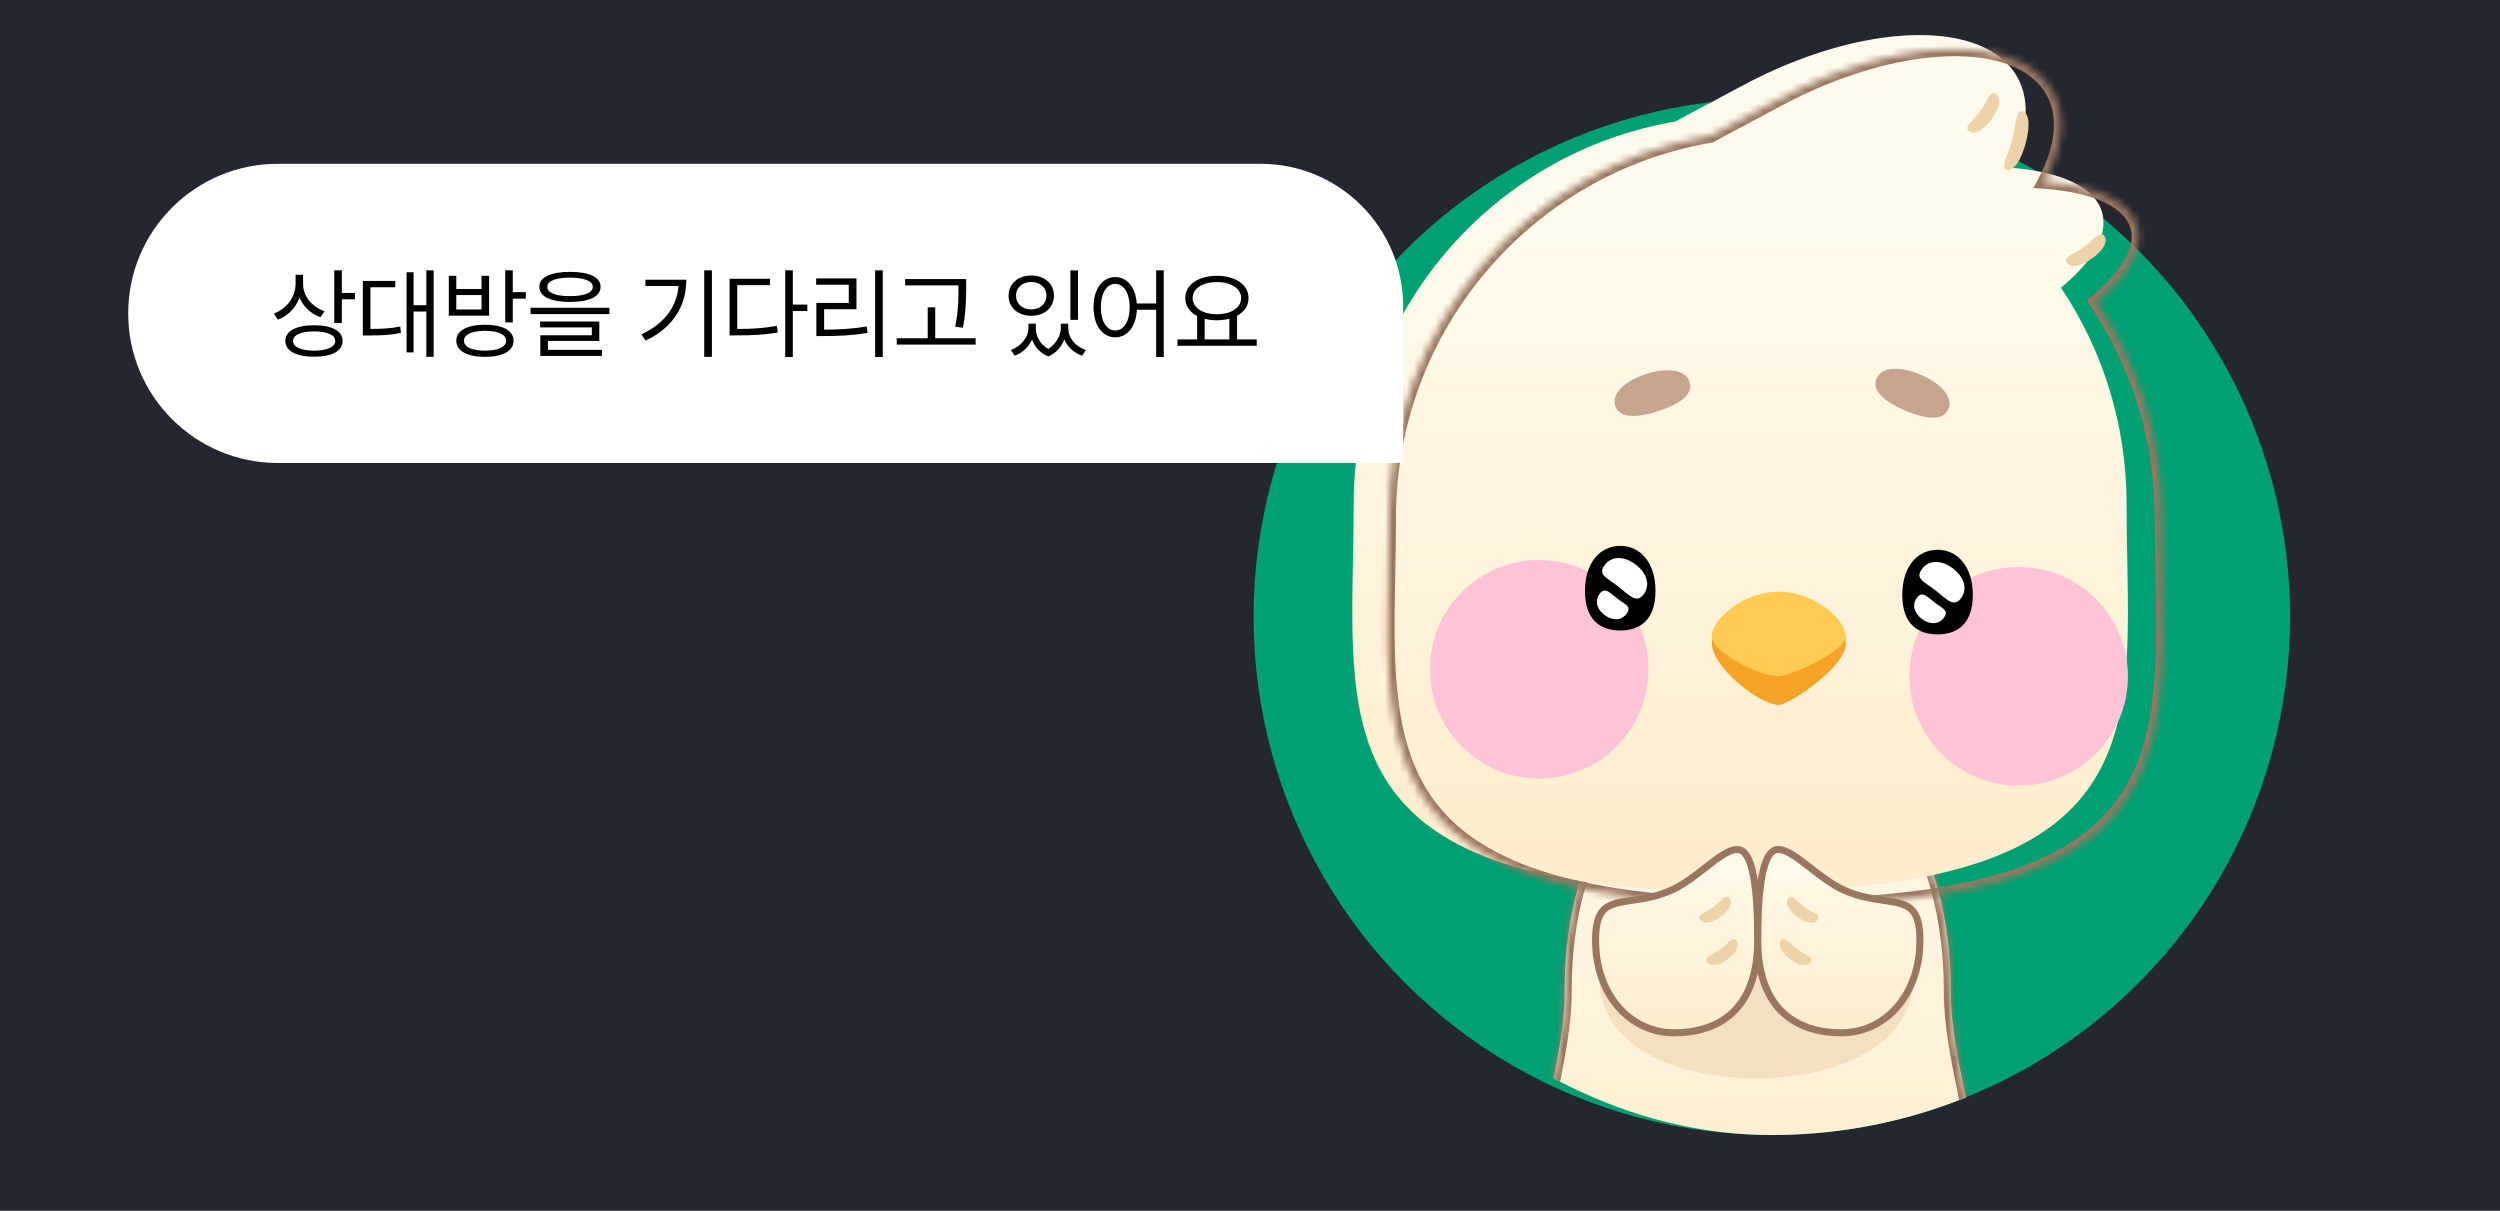 <svg width="351" height="170" viewBox="0 0 351 170" fill="none" xmlns="http://www.w3.org/2000/svg">
<g clip-path="url(#clip0_167_2428)">
<rect width="351" height="170" fill="#252730"/>
<circle cx="248.765" cy="86.594" r="72.765" fill="#00A073"/>
<g clip-path="url(#clip1_167_2428)">
<mask id="path-3-inside-1_167_2428" fill="white">
<path d="M273.9 139.066C273.9 159.022 290.463 175.201 246.786 175.201C203.109 175.201 219.673 159.022 219.673 139.066C219.673 119.109 229.158 102.931 246.786 102.931C264.414 102.931 273.9 119.109 273.9 139.066Z"/>
</mask>
<path d="M273.9 139.066C273.9 159.022 290.463 175.201 246.786 175.201C203.109 175.201 219.673 159.022 219.673 139.066C219.673 119.109 229.158 102.931 246.786 102.931C264.414 102.931 273.9 119.109 273.9 139.066Z" fill="url(#paint0_linear_167_2428)"/>
<path d="M272.91 139.066C272.91 144.174 273.97 149.032 274.835 153.326C275.715 157.695 276.364 161.383 275.752 164.421C275.452 165.906 274.852 167.218 273.821 168.369C272.785 169.527 271.272 170.569 269.083 171.441C264.674 173.198 257.675 174.211 246.786 174.211V176.191C257.736 176.191 265.045 175.181 269.815 173.281C272.215 172.325 274.009 171.129 275.297 169.69C276.591 168.243 277.332 166.598 277.692 164.813C278.399 161.312 277.637 157.213 276.776 152.936C275.9 148.584 274.89 143.936 274.89 139.066H272.91ZM246.786 174.211C235.897 174.211 228.899 173.198 224.49 171.441C222.3 170.569 220.787 169.527 219.751 168.369C218.721 167.218 218.12 165.906 217.821 164.421C217.208 161.383 217.858 157.695 218.738 153.326C219.602 149.032 220.663 144.174 220.663 139.066H218.683C218.683 143.936 217.673 148.584 216.797 152.936C215.935 157.213 215.174 161.312 215.88 164.813C216.24 166.598 216.982 168.243 218.276 169.69C219.564 171.129 221.358 172.325 223.757 173.281C228.527 175.181 235.837 176.191 246.786 176.191V174.211ZM220.663 139.066C220.663 129.228 223.003 120.41 227.43 114.082C231.835 107.786 238.321 103.921 246.786 103.921V101.941C237.624 101.941 230.553 106.164 225.808 112.947C221.085 119.697 218.683 128.946 218.683 139.066H220.663ZM246.786 103.921C255.252 103.921 261.738 107.786 266.143 114.082C270.57 120.41 272.91 129.228 272.91 139.066H274.89C274.89 128.946 272.487 119.697 267.765 112.947C263.02 106.164 255.949 101.941 246.786 101.941V103.921Z" fill="#9A7660" mask="url(#path-3-inside-1_167_2428)"/>
<mask id="path-5-inside-2_167_2428" fill="white">
<path fill-rule="evenodd" clip-rule="evenodd" d="M244.807 16.556C243.212 17.401 241.657 18.226 240.162 19.044C214.529 23.388 195.004 45.771 195.004 72.731C195.004 75.402 194.954 78.027 194.905 80.594C194.401 106.94 194.013 127.181 249.262 127.181C304.511 127.181 304.123 106.94 303.619 80.594V80.594C303.57 78.026 303.52 75.401 303.52 72.731C303.52 61.491 300.126 51.046 294.31 42.373C298.733 38.735 300.972 34.986 300.087 31.82C299.073 28.191 294.153 26.036 287.079 25.513C289.56 20.835 290.12 16.383 288.235 12.909C283.629 4.425 266.175 4.994 249.249 14.181C247.746 14.997 246.26 15.785 244.808 16.555L244.807 16.556Z"/>
</mask>
<g filter="url(#filter0_i_167_2428)">
<path fill-rule="evenodd" clip-rule="evenodd" d="M244.807 16.556C243.212 17.401 241.657 18.226 240.162 19.044C214.529 23.388 195.004 45.771 195.004 72.731C195.004 75.402 194.954 78.027 194.905 80.594C194.401 106.94 194.013 127.181 249.262 127.181C304.511 127.181 304.123 106.94 303.619 80.594V80.594C303.57 78.026 303.52 75.401 303.52 72.731C303.52 61.491 300.126 51.046 294.31 42.373C298.733 38.735 300.972 34.986 300.087 31.82C299.073 28.191 294.153 26.036 287.079 25.513C289.56 20.835 290.12 16.383 288.235 12.909C283.629 4.425 266.175 4.994 249.249 14.181C247.746 14.997 246.26 15.785 244.808 16.555L244.807 16.556Z" fill="url(#paint1_linear_167_2428)"/>
</g>
<path d="M240.162 19.044L240.328 20.02L240.491 19.992L240.637 19.912L240.162 19.044ZM244.807 16.556L244.346 15.679L244.343 15.681L244.807 16.556ZM194.905 80.594L195.895 80.613L194.905 80.594ZM303.619 80.594H302.629V80.604L302.629 80.613L303.619 80.594ZM303.619 80.594H304.609V80.584L304.609 80.575L303.619 80.594ZM294.31 42.373L293.681 41.608L292.988 42.178L293.488 42.924L294.31 42.373ZM300.087 31.82L301.041 31.554V31.554L300.087 31.82ZM287.079 25.513L286.204 25.049L285.494 26.388L287.006 26.5L287.079 25.513ZM288.235 12.909L289.105 12.437V12.437L288.235 12.909ZM249.249 14.181L248.776 13.311L249.249 14.181ZM244.808 16.555L245.268 17.432L245.271 17.43L244.808 16.555ZM240.637 19.912C242.126 19.098 243.675 18.276 245.271 17.43L244.343 15.681C242.75 16.526 241.189 17.354 239.687 18.175L240.637 19.912ZM195.994 72.731C195.994 46.26 215.165 24.284 240.328 20.02L239.997 18.068C213.893 22.491 194.014 45.283 194.014 72.731H195.994ZM195.895 80.613C195.944 78.047 195.994 75.413 195.994 72.731H194.014C194.014 75.391 193.964 78.007 193.915 80.575L195.895 80.613ZM249.262 126.191C221.674 126.191 208.385 121.119 201.946 113.146C198.725 109.157 197.139 104.352 196.397 98.856C195.653 93.343 195.768 87.219 195.895 80.613L193.915 80.575C193.79 87.143 193.667 93.428 194.435 99.121C195.205 104.83 196.88 110.024 200.406 114.39C207.459 123.123 221.601 128.171 249.262 128.171V126.191ZM302.629 80.613C302.756 87.219 302.871 93.343 302.127 98.856C301.385 104.352 299.799 109.157 296.578 113.146C290.139 121.119 276.85 126.191 249.262 126.191V128.171C276.923 128.171 291.065 123.123 298.118 114.39C301.644 110.024 303.319 104.83 304.089 99.121C304.857 93.428 304.735 87.143 304.609 80.575L302.629 80.613ZM302.629 80.594V80.594H304.609V80.594H302.629ZM302.53 72.731C302.53 75.412 302.58 78.047 302.629 80.613L304.609 80.575C304.56 78.006 304.51 75.39 304.51 72.731H302.53ZM293.488 42.924C299.197 51.44 302.53 61.693 302.53 72.731H304.51C304.51 61.289 301.054 50.653 295.133 41.821L293.488 42.924ZM299.134 32.087C299.484 33.341 299.244 34.796 298.326 36.436C297.404 38.08 295.837 39.836 293.681 41.608L294.939 43.137C297.207 41.272 298.97 39.335 300.053 37.404C301.138 35.468 301.575 33.465 301.041 31.554L299.134 32.087ZM287.006 26.5C290.474 26.757 293.34 27.41 295.433 28.397C297.528 29.386 298.732 30.651 299.134 32.087L301.041 31.554C300.428 29.361 298.665 27.733 296.278 26.607C293.888 25.479 290.758 24.792 287.152 24.526L287.006 26.5ZM287.365 13.382C289.024 16.439 288.611 20.512 286.204 25.049L287.954 25.977C290.509 21.158 291.216 16.327 289.105 12.437L287.365 13.382ZM249.721 15.051C258.078 10.515 266.523 8.132 273.394 7.908C280.331 7.682 285.337 9.645 287.365 13.382L289.105 12.437C286.528 7.689 280.504 5.695 273.33 5.929C266.09 6.165 257.345 8.66 248.776 13.311L249.721 15.051ZM245.271 17.43C246.723 16.66 248.213 15.87 249.721 15.051L248.776 13.311C247.278 14.124 245.797 14.91 244.344 15.681L245.271 17.43ZM245.267 17.432L245.268 17.432L244.347 15.679L244.346 15.679L245.267 17.432Z" fill="#9A7660" mask="url(#path-5-inside-2_167_2428)"/>
<path d="M283.987 15.61C283.005 15.345 283.083 17.463 282.471 19.733C281.858 22.004 280.787 23.568 281.77 23.833C282.753 24.098 283.787 22.402 284.4 20.131C285.012 17.861 284.97 15.875 283.987 15.61Z" fill="#ECD3AA"/>
<path d="M280.254 13.181C279.43 12.585 279.037 14.198 277.99 15.644C276.943 17.091 275.639 17.824 276.463 18.42C277.288 19.017 278.588 18.171 279.635 16.724C280.682 15.278 281.079 13.778 280.254 13.181Z" fill="#ECD3AA"/>
<path d="M295.447 33.112C294.854 32.285 293.97 33.69 292.519 34.731C291.067 35.771 289.598 36.053 290.191 36.88C290.784 37.707 292.285 37.317 293.737 36.276C295.188 35.236 296.04 33.94 295.447 33.112Z" fill="#ECD3AA"/>
<circle cx="216.097" cy="93.965" r="15.345" fill="#FFC3D8"/>
<circle cx="283.416" cy="94.955" r="15.345" fill="#FFC3D8"/>
<path d="M232.431 82.985C232.431 87.085 230.215 88.52 227.481 88.52C224.747 88.52 222.531 87.085 222.531 82.985C222.531 78.884 224.747 76.64 227.481 76.64C230.215 76.64 232.431 78.884 232.431 82.985Z" fill="black"/>
<path d="M230.75 83.476C229.699 84.85 228.611 83.421 227.108 82.272C225.606 81.124 224.258 80.691 225.309 79.316C226.36 77.942 228.153 78.121 229.655 79.269C231.158 80.418 231.8 82.101 230.75 83.476Z" fill="white"/>
<path d="M224.599 83.354C225.371 82.326 226.112 83.323 227.153 84.103C228.193 84.883 229.138 85.151 228.367 86.18C227.596 87.209 226.33 87.139 225.289 86.359C224.249 85.579 223.828 84.383 224.599 83.354Z" fill="white"/>
<path d="M276.981 83.535C276.981 87.636 274.765 89.07 272.031 89.07C269.297 89.07 267.081 87.636 267.081 83.535C267.081 79.435 269.297 77.19 272.031 77.19C274.765 77.19 276.981 79.435 276.981 83.535Z" fill="black"/>
<path d="M275.3 84.026C274.249 85.401 273.161 83.972 271.659 82.823C270.156 81.675 268.808 81.242 269.859 79.867C270.91 78.493 272.703 78.671 274.206 79.82C275.708 80.968 276.351 82.652 275.3 84.026Z" fill="white"/>
<path d="M269.15 83.905C269.921 82.876 270.662 83.873 271.703 84.654C272.743 85.434 273.689 85.702 272.917 86.731C272.146 87.759 270.88 87.69 269.84 86.909C268.799 86.129 268.378 84.934 269.15 83.905Z" fill="white"/>
<path d="M273.544 57.449C272.803 59.189 270.286 58.836 267.502 57.65C264.718 56.463 262.72 54.893 263.461 53.153C264.203 51.412 266.866 51.422 269.65 52.608C272.435 53.795 274.286 55.709 273.544 57.449Z" fill="#C6A590"/>
<path d="M237.22 53.627C237.8 55.427 235.667 56.809 232.786 57.737C229.905 58.664 227.367 58.787 226.787 56.986C226.207 55.186 228.226 53.448 231.106 52.52C233.987 51.593 236.64 51.826 237.22 53.627Z" fill="#C6A590"/>
<path d="M259.162 90.308C259.162 93.725 251.101 98.97 249.757 98.97C247.07 98.97 240.352 93.725 240.352 90.308C240.352 86.89 244.563 84.12 249.757 84.12C254.951 84.12 259.162 86.89 259.162 90.308Z" fill="#F5A327"/>
<path d="M259.136 89.329C259.136 91.55 251.075 94.959 249.731 94.959C247.044 94.959 240.326 91.55 240.326 89.329C240.326 87.107 244.537 83.079 249.731 83.079C254.925 83.079 259.136 87.107 259.136 89.329Z" fill="#FFCB52"/>
<path d="M268.649 137.186C268.618 128.056 257.782 127.716 245.603 127.756C233.424 127.797 224.514 128.203 224.544 137.333C224.574 146.463 234.464 151.427 246.643 151.387C258.822 151.346 268.679 146.316 268.649 137.186Z" fill="#F3E0C1"/>
<path d="M235.252 124.696L235.252 124.696C233.63 125.524 232.077 125.915 230.679 126.165C230.139 126.262 229.616 126.339 229.125 126.411C228.985 126.431 228.847 126.452 228.713 126.472C228.101 126.563 227.549 126.655 227.051 126.78C226.061 127.03 225.342 127.402 224.848 128.115C224.342 128.847 224.017 130.017 224.017 131.988C224.017 139.825 229.005 145.006 235.027 145.006C238.126 145.006 241.052 144.204 243.201 142.216C245.343 140.235 246.787 137.005 246.787 131.988C246.787 126.578 246.41 123.258 245.777 121.35C245.461 120.398 245.099 119.855 244.743 119.568C244.408 119.297 244.034 119.217 243.58 119.292C243.103 119.37 242.549 119.619 241.912 120.011C241.28 120.4 240.603 120.905 239.883 121.463C239.703 121.603 239.52 121.745 239.335 121.89C238.058 122.887 236.663 123.976 235.252 124.696Z" fill="url(#paint2_linear_167_2428)" stroke="#9A7660" stroke-width="0.99"/>
<path d="M258.322 124.696L258.322 124.696C259.945 125.524 261.498 125.915 262.896 126.165C263.436 126.262 263.959 126.339 264.45 126.411C264.59 126.431 264.727 126.452 264.862 126.472C265.474 126.563 266.025 126.655 266.523 126.78C267.514 127.03 268.233 127.402 268.727 128.115C269.233 128.847 269.557 130.017 269.557 131.988C269.557 139.825 264.569 145.006 258.547 145.006C255.449 145.006 252.522 144.204 250.373 142.216C248.232 140.235 246.787 137.005 246.787 131.988C246.787 126.578 247.164 123.258 247.798 121.35C248.114 120.398 248.475 119.855 248.832 119.568C249.167 119.297 249.54 119.217 249.995 119.292C250.471 119.37 251.026 119.619 251.663 120.011C252.295 120.4 252.971 120.905 253.692 121.463C253.872 121.603 254.054 121.745 254.24 121.89C255.517 122.887 256.911 123.976 258.322 124.696Z" fill="url(#paint3_linear_167_2428)" stroke="#9A7660" stroke-width="0.99"/>
<path d="M242.829 126.112C242.306 125.392 241.64 126.553 240.492 127.386C239.344 128.22 238.148 128.41 238.672 129.13C239.195 129.851 240.412 129.569 241.56 128.736C242.707 127.902 243.352 126.832 242.829 126.112Z" fill="#ECD3AA"/>
<path d="M251.062 126.112C251.585 125.392 252.251 126.553 253.399 127.386C254.547 128.22 255.742 128.41 255.219 129.13C254.696 129.851 253.479 129.569 252.331 128.736C251.183 127.902 250.539 126.832 251.062 126.112Z" fill="#ECD3AA"/>
<path d="M243.819 132.052C243.296 131.332 242.63 132.493 241.482 133.327C240.334 134.16 239.139 134.35 239.662 135.071C240.185 135.791 241.402 135.51 242.55 134.676C243.698 133.843 244.342 132.773 243.819 132.052Z" fill="#ECD3AA"/>
<path d="M250.072 132.052C250.595 131.332 251.261 132.493 252.409 133.327C253.557 134.16 254.752 134.35 254.229 135.071C253.706 135.791 252.489 135.51 251.341 134.676C250.193 133.843 249.549 132.773 250.072 132.052Z" fill="#ECD3AA"/>
</g>
<path d="M18 44C18 32.402 27.402 23 39 23H177C188.046 23 197 31.954 197 43V65H39C27.402 65 18 55.598 18 44Z" fill="white"/>
<path d="M42.553 39.922C42.553 41.576 43.81 43.094 45.574 43.695L44.986 44.543C43.64 44.051 42.58 43.046 42.047 41.781C41.527 43.21 40.447 44.338 39.025 44.885L38.451 44.023C40.27 43.34 41.486 41.713 41.5 39.84V38.582H42.553V39.922ZM47.994 37.953V41.125H49.826V42.027H47.994V45.35H46.928V37.953H47.994ZM44.098 45.664C46.6 45.664 48.103 46.471 48.103 47.865C48.103 49.287 46.6 50.08 44.098 50.08C41.596 50.08 40.065 49.287 40.065 47.865C40.065 46.471 41.596 45.664 44.098 45.664ZM44.098 46.525C42.266 46.525 41.131 47.031 41.145 47.865C41.131 48.727 42.266 49.219 44.098 49.232C45.943 49.219 47.065 48.727 47.065 47.865C47.065 47.031 45.943 46.525 44.098 46.525ZM60.882 37.953V50.107H59.857V43.736H58.066V49.478H57.082V38.227H58.066V42.848H59.857V37.953H60.882ZM55.496 39.443V40.332H52.009V46.184C53.684 46.177 54.846 46.115 56.193 45.842L56.289 46.744C54.826 47.045 53.582 47.1 51.722 47.1H50.943V39.443H55.496ZM68.097 45.596C70.599 45.596 72.103 46.416 72.103 47.838C72.103 49.273 70.599 50.094 68.097 50.107C65.595 50.094 64.064 49.273 64.064 47.838C64.064 46.416 65.595 45.596 68.097 45.596ZM68.097 46.443C66.265 46.457 65.13 46.963 65.144 47.838C65.13 48.713 66.265 49.232 68.097 49.232C69.943 49.232 71.064 48.713 71.064 47.838C71.064 46.963 69.943 46.457 68.097 46.443ZM71.993 37.953V41.016H73.825V41.932H71.993V45.268H70.927V37.953H71.993ZM64.064 38.719V40.578H67.605V38.719H68.671V44.324H63.011V38.719H64.064ZM64.064 43.449H67.605V41.426H64.064V43.449ZM80.028 38.172C82.735 38.172 84.321 38.91 84.321 40.264C84.321 41.645 82.735 42.383 80.028 42.397C77.321 42.383 75.722 41.645 75.722 40.264C75.722 38.91 77.321 38.172 80.028 38.172ZM80.028 38.978C78.005 38.978 76.829 39.471 76.843 40.264C76.829 41.111 78.005 41.576 80.028 41.576C82.038 41.576 83.227 41.111 83.227 40.264C83.227 39.471 82.038 38.978 80.028 38.978ZM85.565 43.217V44.092H74.491V43.217H85.565ZM84.143 45.145V47.865H76.925V49.123H84.513V49.971H75.858V47.072H83.091V45.965H75.831V45.145H84.143ZM99.953 37.953V50.107H98.873V37.953H99.953ZM96.357 39.279C96.344 42.779 94.717 45.869 90.643 47.824L90.055 46.949C93.343 45.391 95.018 43.06 95.264 40.154H90.615V39.279H96.357ZM111.31 37.953V42.766H113.347V43.668H111.31V50.135H110.244V37.953H111.31ZM108.111 39.143V40.031H103.504V46.184C105.705 46.184 107.263 46.081 109.068 45.746L109.205 46.676C107.304 47.018 105.705 47.086 103.394 47.086H102.437V39.143H108.111ZM123.939 37.953V50.135H122.872V37.953H123.939ZM120.247 39.088V43.408H115.708V46.279C117.725 46.279 119.523 46.19 121.696 45.842L121.806 46.744C119.564 47.1 117.718 47.182 115.626 47.182H114.614V42.533H119.167V39.977H114.587V39.088H120.247ZM135.651 39.184V40.4C135.637 41.891 135.637 43.559 135.2 46.006L134.106 45.883C134.571 43.559 134.571 41.85 134.571 40.4V40.072H127.079V39.184H135.651ZM136.977 47.496V48.385H125.903V47.496H130.251V43.148H131.304V47.496H136.977ZM145.432 46.115C145.432 47.188 146.006 48.33 147.168 48.986C148.316 48.269 148.932 47.059 148.932 46.115V45.445H149.984V46.115C149.984 47.359 150.9 48.617 152.459 49.15L151.926 49.943C150.709 49.513 149.854 48.665 149.438 47.647C149.062 48.631 148.316 49.56 147.195 50.039C146.013 49.588 145.261 48.692 144.898 47.674C144.468 48.658 143.627 49.506 142.465 49.943L141.918 49.15C143.449 48.576 144.379 47.277 144.393 46.115V45.445H145.432V46.115ZM151.352 37.967V44.912H150.285V37.967H151.352ZM144.789 38.678C146.635 38.678 147.975 39.826 147.975 41.522C147.975 43.19 146.635 44.338 144.789 44.338C142.943 44.338 141.604 43.19 141.604 41.522C141.604 39.826 142.943 38.678 144.789 38.678ZM144.789 39.594C143.545 39.58 142.643 40.387 142.656 41.522C142.643 42.643 143.545 43.435 144.789 43.449C146.02 43.435 146.922 42.643 146.922 41.522C146.922 40.387 146.02 39.58 144.789 39.594ZM156.584 38.897C158.238 38.91 159.427 40.325 159.605 42.602H162.326V37.953H163.392V50.135H162.326V43.49H159.619C159.489 45.869 158.279 47.359 156.584 47.359C154.793 47.359 153.535 45.719 153.535 43.135C153.535 40.551 154.793 38.91 156.584 38.897ZM156.584 39.853C155.38 39.867 154.56 41.152 154.56 43.135C154.56 45.117 155.38 46.402 156.584 46.402C157.773 46.402 158.607 45.117 158.607 43.135C158.607 41.152 157.773 39.867 156.584 39.853ZM176.445 47.647V48.549H165.316V47.647H168.077V44.365C167.038 43.825 166.409 42.95 166.409 41.85C166.409 39.963 168.255 38.732 170.853 38.719C173.45 38.732 175.296 39.963 175.296 41.85C175.296 42.93 174.688 43.798 173.683 44.338V47.647H176.445ZM170.853 39.607C168.857 39.594 167.448 40.496 167.448 41.85C167.448 43.203 168.857 44.119 170.853 44.119C172.835 44.119 174.257 43.203 174.257 41.85C174.257 40.496 172.835 39.594 170.853 39.607ZM169.13 47.647H172.603V44.748C172.076 44.892 171.488 44.967 170.853 44.967C170.231 44.967 169.65 44.898 169.13 44.762V47.647Z" fill="black"/>
</g>
<defs>
<filter id="filter0_i_167_2428" x="189.862" y="4.92" width="113.85" height="122.261" filterUnits="userSpaceOnUse" color-interpolation-filters="sRGB">
<feFlood flood-opacity="0" result="BackgroundImageFix"/>
<feBlend mode="normal" in="SourceGraphic" in2="BackgroundImageFix" result="shape"/>
<feColorMatrix in="SourceAlpha" type="matrix" values="0 0 0 0 0 0 0 0 0 0 0 0 0 0 0 0 0 0 127 0" result="hardAlpha"/>
<feOffset dx="-4.95" dy="-1.98"/>
<feGaussianBlur stdDeviation="9.9"/>
<feComposite in2="hardAlpha" operator="arithmetic" k2="-1" k3="1"/>
<feColorMatrix type="matrix" values="0 0 0 0 0.925 0 0 0 0 0.827 0 0 0 0 0.667 0 0 0 1 0"/>
<feBlend mode="normal" in2="shape" result="effect1_innerShadow_167_2428"/>
</filter>
<linearGradient id="paint0_linear_167_2428" x1="246.786" y1="102.931" x2="246.786" y2="175.201" gradientUnits="userSpaceOnUse">
<stop stop-color="#FFFBEC"/>
<stop offset="1" stop-color="#FDECCC"/>
</linearGradient>
<linearGradient id="paint1_linear_167_2428" x1="249.237" y1="34.125" x2="249.262" y2="127.181" gradientUnits="userSpaceOnUse">
<stop stop-color="#FFFBEC"/>
<stop offset="1" stop-color="#FDECCC"/>
</linearGradient>
<linearGradient id="paint2_linear_167_2428" x1="235.402" y1="118.771" x2="235.402" y2="145.501" gradientUnits="userSpaceOnUse">
<stop stop-color="#FFFBEC"/>
<stop offset="1" stop-color="#FDECCC"/>
</linearGradient>
<linearGradient id="paint3_linear_167_2428" x1="258.172" y1="118.771" x2="258.172" y2="145.501" gradientUnits="userSpaceOnUse">
<stop stop-color="#FFFBEC"/>
<stop offset="1" stop-color="#FDECCC"/>
</linearGradient>
<clipPath id="clip0_167_2428">
<rect width="351" height="170" fill="white"/>
</clipPath>
<clipPath id="clip1_167_2428">
<rect x="176" y="-3" width="145.53" height="162.36" rx="72.765" fill="white"/>
</clipPath>
</defs>
</svg>
